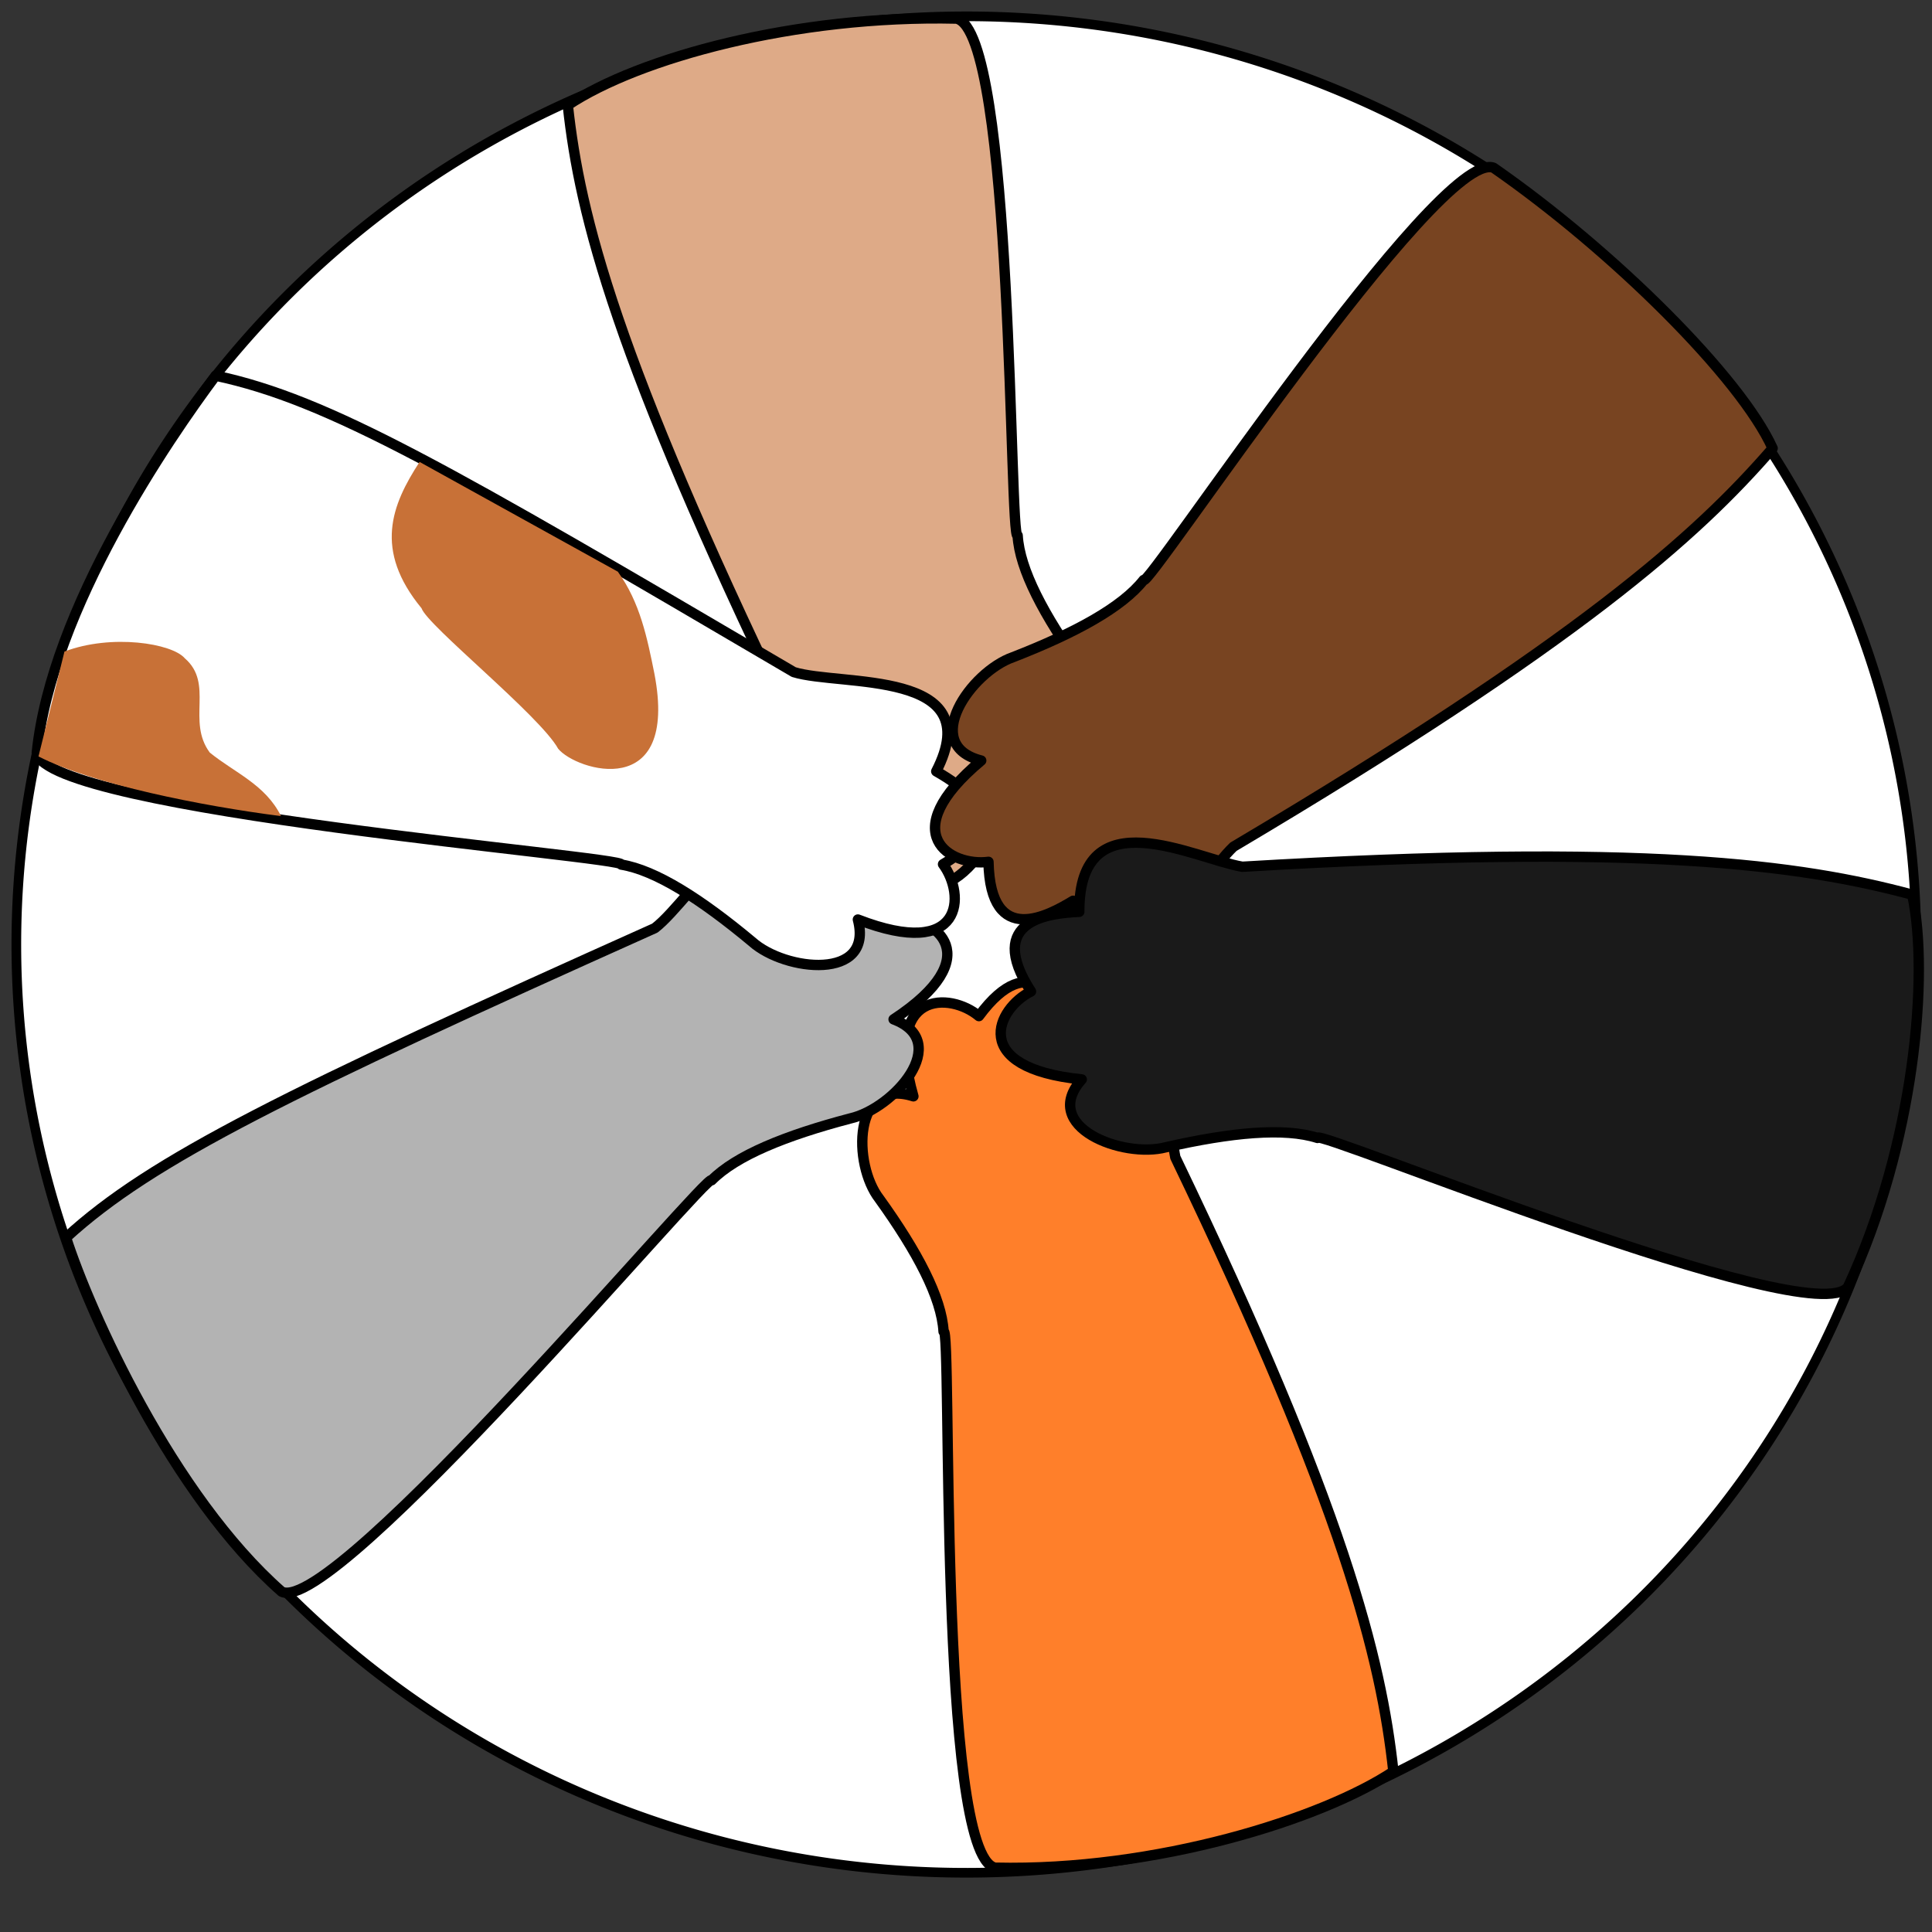 <?xml version="1.0" encoding="UTF-8" standalone="no"?>
<!-- Created with Inkscape (http://www.inkscape.org/) -->

<svg
   width="100mm"
   height="100mm"
   viewBox="0 0 100 100"
   version="1.1"
   id="svg1"
   xml:space="preserve"
   inkscape:export-filename="miEquipoHome.svg"
   inkscape:export-xdpi="96"
   inkscape:export-ydpi="96"
   xmlns:inkscape="http://www.inkscape.org/namespaces/inkscape"
   xmlns:sodipodi="http://sodipodi.sourceforge.net/DTD/sodipodi-0.dtd"
   xmlns="http://www.w3.org/2000/svg"
   xmlns:svg="http://www.w3.org/2000/svg"><rect x="0" y="0" width="100" height="100" fill="#333333" stroke="none"/><sodipodi:namedview
     id="namedview1"
     pagecolor="#ffffff"
     bordercolor="#111111"
     borderopacity="1"
     inkscape:showpageshadow="0"
     inkscape:pageopacity="0"
     inkscape:pagecheckerboard="1"
     inkscape:deskcolor="#d1d1d1"
     inkscape:document-units="mm" /><defs
     id="defs1" /><g
     inkscape:groupmode="layer"
     id="layer2"
     inkscape:label="Capa 2"><g
       id="g5"><path
         style="fill:#ffffff;fill-opacity:0.997;stroke:#000000;stroke-width:0.5;stroke-linecap:round;stroke-linejoin:round;stroke-dasharray:none;stroke-opacity:1"
         id="path1"
         sodipodi:type="arc"
         sodipodi:cx="50.016598"
         sodipodi:cy="48.889469"
         sodipodi:rx="49.171253"
         sodipodi:ry="48.044117"
         sodipodi:start="0"
         sodipodi:end="6.2762502"
         sodipodi:open="true"
         sodipodi:arc-type="arc"
         d="M 99.188,48.889 A 49.171,48.044 0 0 1 50.102,96.934 49.171,48.044 0 0 1 0.846,49.056 49.171,48.044 0 0 1 49.761,0.846 49.171,48.044 0 0 1 99.187,48.556" /><path
         style="fill:#deaa87;fill-opacity:0.997;stroke:#000000;stroke-width:0.537;stroke-linecap:round;stroke-linejoin:round;stroke-dasharray:none;stroke-opacity:1"
         d="m 29.389,5.444 c 0.631,5.835 2.542,13.118 11.288,31.289 0.504,2.419 -0.394,9.051 5.313,6.682 0.591,1.249 2.133,4.314 4.853,0.629 1.478,1.241 4.969,1.38 3.391,-4.152 3.152,1.005 3.138,-3.531 1.768,-5.297 C 54.026,31.844 52.775,29.477 52.673,27.716 52.22,28.165 52.499,1.607 49.508,0.962 41.174,0.77 33.04,3.008 29.389,5.444 Z"
         id="path2-3"
         sodipodi:nodetypes="ccccccccc" /><g
         id="g4"><path
           style="fill:#ff7f2a;fill-opacity:0.997;stroke:#000000;stroke-width:0.537;stroke-linecap:round;stroke-linejoin:round;stroke-dasharray:none;stroke-opacity:1"
           d="M 72.122,91.691 C 71.491,85.856 69.58,78.075 60.834,59.904 c -0.504,-2.419 0.394,-9.051 -5.313,-6.682 -0.591,-1.249 -2.133,-4.314 -4.853,-0.629 -1.478,-1.241 -4.969,-1.38 -3.391,4.152 -3.152,-1.005 -3.138,3.531 -1.768,5.297 1.977,2.751 3.227,5.118 3.33,6.879 0.453,-0.448 -0.324,27.105 2.667,27.751 8.334,0.192 16.966,-2.545 20.616,-4.98 z"
           id="path2"
           sodipodi:nodetypes="ccccccccc" /><path
           style="fill:#b3b3b3;fill-opacity:0.997;stroke:#000000;stroke-width:0.536;stroke-linecap:round;stroke-linejoin:round;stroke-dasharray:none;stroke-opacity:1"
           d="M 3.418,64.061 C 7.842,59.997 14.953,56.53 33.893,48.04 c 2.018,-1.536 5.717,-8.343 8.461,-3.03 1.294,-0.59 4.54,-1.981 4.121,2.501 1.965,-0.039 4.716,2 -0.223,5.25 3.079,1.169 0.004,4.621 -2.233,5.127 -3.364,0.884 -5.916,1.922 -7.184,3.202 C 36.793,60.471 17.292,83.729 14.578,82.384 8.93,77.418 4.651,67.897 3.418,64.061 Z"
           id="path2-5-2"
           sodipodi:nodetypes="ccccccccc" /><path
           style="fill:#ffffff;fill-opacity:0.997;stroke:#000000;stroke-width:0.536;stroke-linecap:round;stroke-linejoin:round;stroke-dasharray:none;stroke-opacity:1"
           d="m 11.161,19.445 c 5.876,1.248 12.027,4.833 29.924,15.342 2.421,0.754 10.112,-0.179 7.375,5.137 1.231,0.712 4.246,2.55 0.351,4.808 1.171,1.578 1.105,5.002 -4.407,2.862 0.832,3.187 -3.763,2.683 -5.472,1.153 C 36.26,46.519 33.935,45.042 32.157,44.751 32.638,44.357 2.382,41.953 1.904,38.962 2.676,31.481 8.75,22.673 11.161,19.445 Z"
           id="path2-5-2-1"
           sodipodi:nodetypes="ccccccccc" /><path
           style="fill:#784421;fill-opacity:0.997;stroke:#000000;stroke-width:0.536;stroke-linecap:round;stroke-linejoin:round;stroke-dasharray:none;stroke-opacity:1"
           d="m 91.751,23.204 c -3.933,4.541 -10.06,10.036 -27.911,20.624 -1.83,1.755 -4.966,7.762 -8.297,2.796 -1.218,0.734 -4.285,2.485 -4.379,-2.016 -1.947,0.262 -4.913,-1.45 -0.376,-5.242 -3.192,-0.811 -0.53,-4.591 1.636,-5.348 3.242,-1.261 5.659,-2.583 6.773,-3.999 C 59.31,30.631 74.456,7.654 77.306,8.682 83.482,12.973 90.091,19.533 91.751,23.204 Z"
           id="path2-5-2-7"
           sodipodi:nodetypes="ccccccccc" /><path
           style="fill:#c87137;fill-opacity:0.997;stroke:none;stroke-width:0.5;stroke-linecap:round;stroke-linejoin:round;stroke-dasharray:none;stroke-opacity:1"
           d="m 3.337,33.723 c 2.448,-0.926 5.569,-0.422 6.227,0.349 1.524,1.315 0.086,3.254 1.295,4.882 1.276,1.036 2.884,1.659 3.686,3.288 C 10.427,41.713 4.815,40.6 1.993,39.153"
           id="path3"
           sodipodi:nodetypes="ccccc" /><path
           style="fill:#c87137;fill-opacity:0.997;stroke:none;stroke-width:0.5;stroke-linecap:round;stroke-linejoin:round;stroke-dasharray:none;stroke-opacity:1"
           d="m 21.718,23.91 c -1.453,2.227 -2.381,4.558 0.1,7.572 0.3,0.897 6.129,5.562 7.073,7.273 0.925,1.132 6.26,2.782 4.981,-3.885 -0.371,-1.847 -0.744,-3.693 -1.893,-5.28 z"
           id="path4"
           sodipodi:nodetypes="cccccc" /><path
           style="fill:#1a1a1a;fill-opacity:0.997;stroke:#000000;stroke-width:0.536;stroke-linecap:round;stroke-linejoin:round;stroke-dasharray:none;stroke-opacity:1"
           d="m 98.976,46.308 c -5.801,-1.558 -13.956,-2.676 -34.674,-1.445 -2.499,-0.428 -8.462,-3.648 -8.439,2.332 -1.42,0.075 -4.941,0.343 -2.497,4.123 -1.76,0.874 -3.257,3.954 2.626,4.552 -2.189,2.461 2.134,4.099 4.351,3.513 3.392,-0.772 6.134,-1.031 7.851,-0.483 -0.25,-0.569 25.675,10.155 27.46,7.708 3.442,-7.404 4.213,-16.141 3.323,-20.301 z"
           id="path2-5"
           sodipodi:nodetypes="ccccccccc" /></g></g></g></svg>
